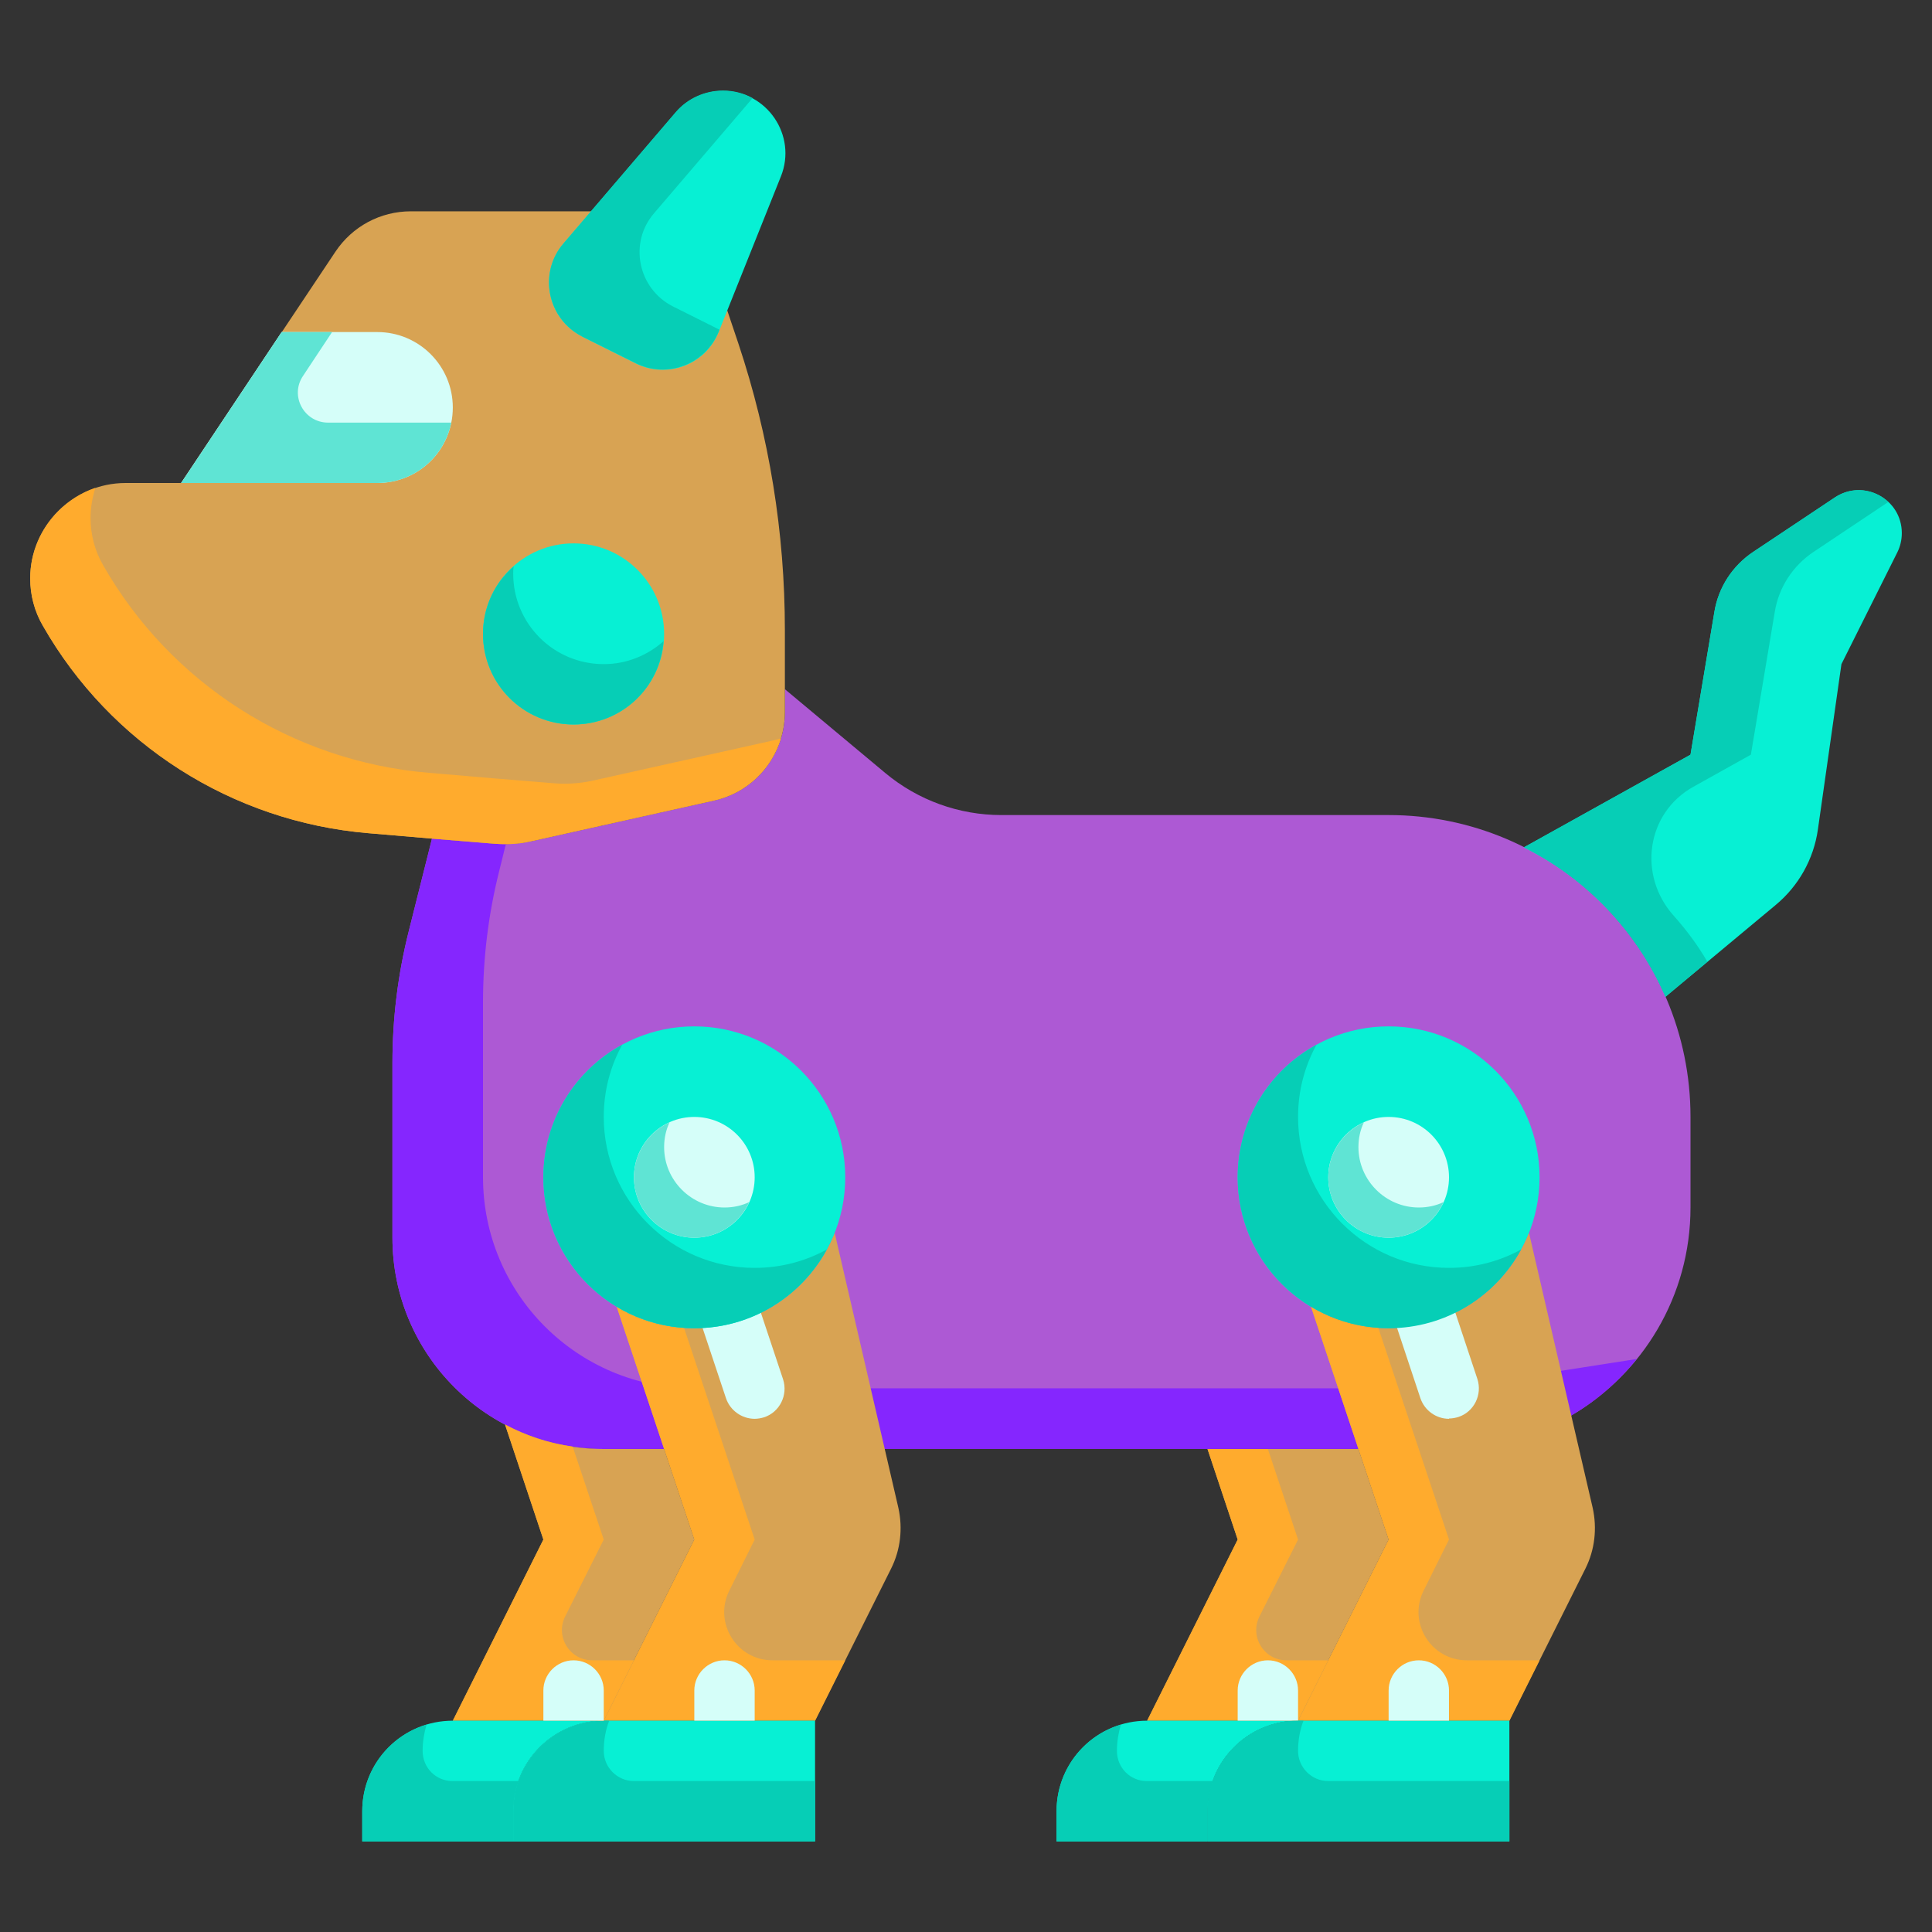<svg xmlns="http://www.w3.org/2000/svg" viewBox="0 0 64 64" id="RobotDog">
  <rect x="0" y="0" width="64" height="64" fill="#333333" stroke="none"/>
  <path fill="#ad59d4" d="M56,37v3c0,2.94-1.59,5.51-3.95,6.89h0s-7.05,1.11-7.05,1.11H20c-3.87,0-7-3.13-7-7v-5.78c0-1.48,.18-2.94,.54-4.37l.77-3.07,2.08,.17c.41,.03,.81,0,1.2-.08l6.06-1.35c1.37-.3,2.35-1.52,2.35-2.93v-.76l3.33,2.78c1.08,.9,2.44,1.39,3.84,1.39h12.83c5.52,0,10,4.48,10,10Z" class="color865cb2 svgShape"></path>
  <path fill="#8526fe" d="M54.21,45.03c-.6,.74-1.33,1.38-2.16,1.86h0s-7.05,1.11-7.05,1.11H20c-3.87,0-7-3.13-7-7v-5.78c0-1.48,.18-2.94,.54-4.37l.77-3.07,2.08,.17c.12,0,.25,0,.37,0l-.22,.89c-.36,1.43-.54,2.89-.54,4.37v5.78c0,3.87,3.13,7,7,7h25l6.21-.97Z" class="color754ca0 svgShape"></path>
  <circle cx="46" cy="39" r="5" fill="#07f0d4" class="color07a9f0 svgShape"></circle>
  <path fill="#d8a353" d="M52.52,51.96l-2.52,5.04h-7l3-6-2.57-7.71c.75,.45,1.63,.71,2.57,.71,2.11,0,3.92-1.31,4.65-3.16l1.4,6.05h0s.71,3.06,.71,3.06c.15,.68,.07,1.39-.24,2.01Z" class="colorffc14f svgShape"></path>
  <path fill="#ffab2d" d="M51,55l-1,2h-7l3-6-2.57-7.71c.66,.4,1.42,.64,2.23,.7l2.34,7.01-.84,1.69c-.53,1.06,.24,2.31,1.43,2.31h2.41Z" class="colorffb52d svgShape"></path>
  <path fill="#d5fef9" d="M48,47c-.42,0-.81-.27-.95-.69l-1-3.01c-.17-.52,.11-1.09,.63-1.26,.52-.17,1.09,.11,1.26,.63l1,3.01c.17,.52-.11,1.09-.63,1.26-.1,.03-.21,.05-.31,.05Z" class="colord5f1fe svgShape"></path>
  <path fill="#06ceb6" d="M50.39,41.39c-.85,1.56-2.5,2.61-4.39,2.61-2.76,0-5-2.24-5-5,0-1.89,1.05-3.54,2.61-4.39-.39,.71-.61,1.52-.61,2.39,0,2.76,2.24,5,5,5,.87,0,1.68-.22,2.39-.61Z" class="color0691ce svgShape"></path>
  <path fill="#d8a353" d="M29.52,51.96l-2.52,5.04h-7l3-6-2.57-7.71c.75,.45,1.63,.71,2.57,.71,2.11,0,3.92-1.31,4.65-3.16l2.11,9.11c.15,.68,.07,1.39-.24,2.01Z" class="colorffc14f svgShape"></path>
  <path fill="#ffab2d" d="M28,55l-1,2h-7l3-6-2.57-7.71c.66,.4,1.42,.64,2.23,.7l2.34,7.01-.84,1.69c-.53,1.06,.24,2.31,1.43,2.31h2.41Z" class="colorffb52d svgShape"></path>
  <path fill="#d5fef9" d="M25,47c-.42,0-.81-.27-.95-.68l-.88-2.64c-.17-.52,.11-1.09,.63-1.26,.53-.17,1.09,.11,1.26,.63l.88,2.64c.17,.52-.11,1.09-.63,1.26-.1,.03-.21,.05-.31,.05Z" class="colord5f1fe svgShape"></path>
  <path fill="#d8a353" d="M26,20.87v2.72c0,1.41-.98,2.63-2.35,2.93l-6.06,1.35c-.39,.09-.79,.11-1.2,.08l-2.08-.17-2.11-.18c-4.51-.38-8.54-2.95-10.78-6.87-.28-.48-.42-1.02-.42-1.57,0-.87,.36-1.66,.93-2.23s1.36-.93,2.23-.93h1.84l5.11-7.66c.56-.84,1.49-1.34,2.5-1.34h5.97l4.51,3.28,.37,1.1c1.02,3.06,1.54,6.26,1.54,9.49Z" class="colorffc14f svgShape"></path>
  <path fill="#ffab2d" d="M25.87,24.46c-.31,1.02-1.14,1.82-2.22,2.06l-6.06,1.35c-.39,.09-.79,.11-1.2,.08l-2.08-.17-2.11-.18c-4.51-.38-8.54-2.95-10.78-6.87-.28-.48-.42-1.02-.42-1.57,0-.87,.36-1.66,.93-2.23,.34-.34,.76-.61,1.23-.77-.1,.32-.16,.65-.16,1,0,.55,.14,1.09,.42,1.57,2.24,3.92,6.27,6.49,10.78,6.87l2.11,.18,2.08,.17c.41,.03,.81,0,1.2-.08l6.06-1.35c.08-.02,.15-.04,.22-.06Z" class="colorffb52d svgShape"></path>
  <path fill="#d5fef9" d="M9.33,11h3.17c1.38,0,2.5,1.12,2.5,2.5,0,.69-.28,1.32-.73,1.77s-1.08,.73-1.77,.73H6l3.33-5Z" class="colord5f1fe svgShape"></path>
  <path fill="#5fe4d4" d="M14.95,14c-.1,.49-.34,.93-.68,1.27-.45,.45-1.08,.73-1.77,.73H6l3.33-5h1.67l-.96,1.45c-.45,.66,.03,1.55,.83,1.55h4.08Z" class="colorb4e7fd svgShape"></path>
  <circle cx="19" cy="21" r="3" fill="#07f0d4" class="color07a9f0 svgShape"></circle>
  <path fill="#06ceb6" d="M21.98,21.24c-.11,1.55-1.4,2.76-2.98,2.76-1.66,0-3-1.34-3-3,0-.9,.39-1.7,1.02-2.24-.02,.08-.02,.16-.02,.24,0,1.66,1.34,3,3,3,.76,0,1.45-.29,1.98-.76Z" class="color0691ce svgShape"></path>
  <path fill="#07f0d4" d="M19.29,11.15c-1.16-.58-1.47-2.1-.62-3.09l3.71-4.33c.39-.46,.97-.72,1.57-.72h0c1.46,0,2.46,1.48,1.92,2.83l-2.06,5.15c-.43,1.09-1.7,1.57-2.75,1.05l-1.76-.88Z" class="color07a9f0 svgShape"></path>
  <path fill="#06ceb6" d="M22.29,10.15l1.54,.77-.02,.06c-.44,1.09-1.71,1.57-2.75,1.05l-1.77-.88c-1.16-.59-1.47-2.11-.62-3.09l3.71-4.34c.39-.46,.97-.72,1.57-.72,.36,0,.69,.09,.98,.25l-3.26,3.81c-.85,.98-.54,2.5,.62,3.09Z" class="color0691ce svgShape"></path>
  <path fill="#07f0d4" d="M27,57v4h-10v-1c0-1.66,1.34-3,3-3h7Z" class="color07a9f0 svgShape"></path>
  <path fill="#06ceb6" d="M27,59v2h-10v-1c0-1.66,1.34-3,3-3h.18c-.12,.31-.18,.65-.18,1,0,.55,.45,1,1,1h6Z" class="color0691ce svgShape"></path>
  <path fill="#d5fef9" d="M25,56v1h-2v-1c0-.55,.45-1,1-1s1,.45,1,1Z" class="colord5f1fe svgShape"></path>
  <path fill="#d8a353" d="M23,51l-3,6h-5l3-6-1.27-3.81c.98,.52,2.09,.81,3.27,.81h2l1,3Z" class="colorffc14f svgShape"></path>
  <path fill="#ffab2d" d="M21,55l-1,2h-5l3-6-1.27-3.81c.69,.37,1.44,.62,2.24,.73l1.03,3.08-1.28,2.55c-.33,.67,.15,1.45,.9,1.45h1.38Z" class="colorffb52d svgShape"></path>
  <path fill="#07f0d4" d="M20,57c-1.66,0-3,1.34-3,3v1h-5v-1c0-1.66,1.34-3,3-3h5Z" class="color07a9f0 svgShape"></path>
  <path fill="#06ceb6" d="M14.99,59h2.19c-.12,.31-.18,.65-.18,1v1h-5v-1c0-1.36,.89-2.5,2.13-2.87-.08,.27-.13,.57-.13,.87h0c0,.56,.44,1,.99,1Z" class="color0691ce svgShape"></path>
  <path fill="#d5fef9" d="M20,56v1h-2v-1c0-.55,.45-1,1-1s1,.45,1,1Z" class="colord5f1fe svgShape"></path>
  <path fill="#07f0d4" d="M50,57v4h-10v-1c0-1.66,1.34-3,3-3h7Z" class="color07a9f0 svgShape"></path>
  <path fill="#d5fef9" d="M48,56v1h-2v-1c0-.55,.45-1,1-1s1,.45,1,1Z" class="colord5f1fe svgShape"></path>
  <polygon fill="#d8a353" points="46 51 43 57 38 57 41 51 40 48 45 48 46 51" class="colorffc14f svgShape"></polygon>
  <path fill="#ffab2d" d="M44,55l-1,2h-5l3-6-1-3h2l1,3-1.28,2.55c-.33,.67,.15,1.45,.9,1.45h1.38Z" class="colorffb52d svgShape"></path>
  <path fill="#07f0d4" d="M43,57c-1.66,0-3,1.34-3,3v1h-5v-1c0-1.66,1.34-3,3-3h5Z" class="color07a9f0 svgShape"></path>
  <path fill="#d5fef9" d="M43,56v1h-2v-1c0-.55,.45-1,1-1s1,.45,1,1Z" class="colord5f1fe svgShape"></path>
  <circle cx="23" cy="39" r="2" fill="#d5fef9" class="colord5f1fe svgShape"></circle>
  <circle cx="46" cy="39" r="2" fill="#d5fef9" class="colord5f1fe svgShape"></circle>
  <path fill="#07f0d4" d="M63,17.66c0,.22-.05,.44-.15,.64l-1.85,3.7-.78,5.48c-.14,.98-.64,1.87-1.4,2.5l-3.65,3.04c-.93-2.15-2.6-3.91-4.69-4.95l5.52-3.07,.79-4.72c.13-.82,.6-1.54,1.29-2l2.7-1.8c.95-.63,2.22,.04,2.22,1.18Z" class="color07a9f0 svgShape"></path>
  <path fill="#06ceb6" d="M62.55,16.63l-2.47,1.65c-.69,.46-1.16,1.18-1.29,2l-.79,4.72-1.9,1.06c-1.57,.87-1.85,2.94-.66,4.27,.42,.47,.8,.98,1.12,1.53l-1.39,1.16c-.93-2.15-2.6-3.91-4.69-4.95l5.52-3.07,.79-4.72c.13-.82,.6-1.54,1.29-2l2.7-1.8c.6-.4,1.32-.28,1.77,.15Z" class="color0691ce svgShape"></path>
  <path fill="#5fe4d4" d="M47.82,39.82c-.31,.69-1.01,1.18-1.82,1.18-1.1,0-2-.9-2-2,0-.81,.49-1.51,1.18-1.82-.12,.25-.18,.53-.18,.82,0,1.1,.9,2,2,2,.29,0,.57-.06,.82-.18Z" class="colorb4e7fd svgShape"></path>
  <circle cx="23" cy="39" r="5" fill="#07f0d4" class="color07a9f0 svgShape"></circle>
  <path fill="#06ceb6" d="M27.39,41.39c-.85,1.56-2.5,2.61-4.39,2.61-2.76,0-5-2.24-5-5,0-1.89,1.05-3.54,2.61-4.39-.39,.71-.61,1.52-.61,2.39,0,2.76,2.24,5,5,5,.87,0,1.68-.22,2.39-.61Z" class="color0691ce svgShape"></path>
  <circle cx="23" cy="39" r="2" fill="#d5fef9" class="colord5f1fe svgShape"></circle>
  <path fill="#5fe4d4" d="M24.82,39.82c-.31,.69-1.01,1.18-1.82,1.18-1.1,0-2-.9-2-2,0-.81,.49-1.51,1.18-1.82-.12,.25-.18,.53-.18,.82,0,1.1,.9,2,2,2,.29,0,.57-.06,.82-.18Z" class="colorb4e7fd svgShape"></path>
  <path fill="#06ceb6" d="M50,59v2h-10v-1c0-1.66,1.34-3,3-3h.18c-.12,.31-.18,.65-.18,1,0,.55,.45,1,1,1h6Z" class="color0691ce svgShape"></path>
  <path fill="#06ceb6" d="M37.99,59h2.19c-.12,.31-.18,.65-.18,1v1h-5v-1c0-1.36,.89-2.5,2.13-2.87-.08,.27-.13,.57-.13,.87h0c0,.56,.44,1,.99,1Z" class="color0691ce svgShape"></path>
</svg>
